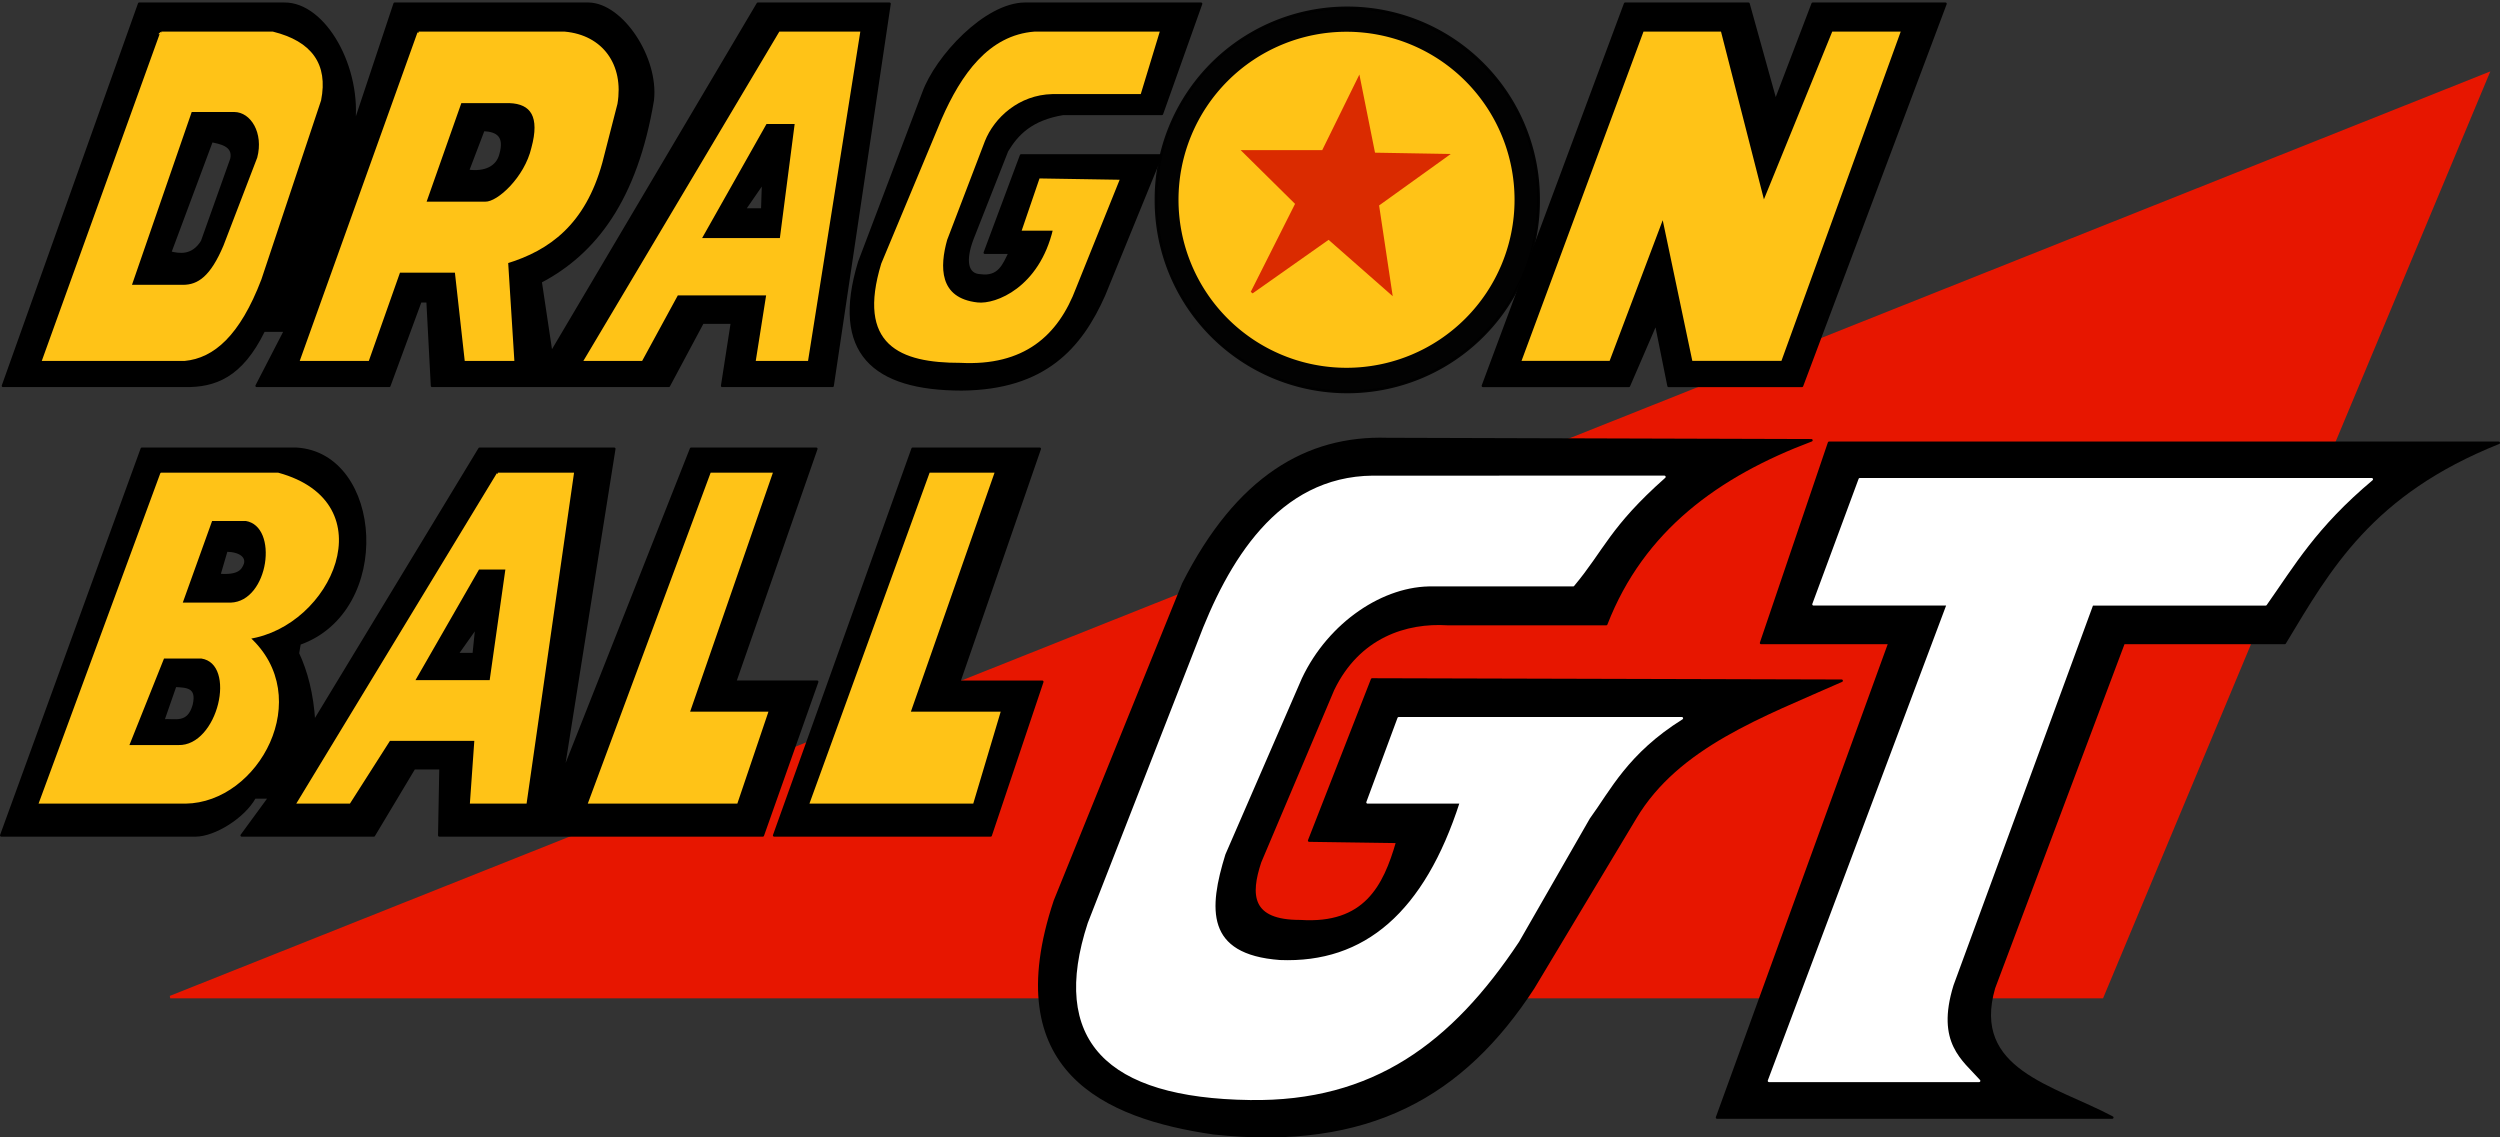 <?xml version="1.0" encoding="UTF-8" standalone="no"?>
<!-- Created with Inkscape (http://www.inkscape.org/) -->

<svg
   xmlns:dc="http://purl.org/dc/elements/1.1/"
   xmlns:cc="http://creativecommons.org/ns#"
   xmlns:rdf="http://www.w3.org/1999/02/22-rdf-syntax-ns#"
   xmlns:svg="http://www.w3.org/2000/svg"
   xmlns="http://www.w3.org/2000/svg"
   xmlns:sodipodi="http://sodipodi.sourceforge.net/DTD/sodipodi-0.dtd"
   xmlns:inkscape="http://www.inkscape.org/namespaces/inkscape"
   width="1003.064"
   height="456.382"
   id="svg2"
   version="1.1"
   inkscape:version="0.48.1 "
   sodipodi:docname="Dragon Ball GT.svg"
   style="display:inline">
  <rect width="100%" height="100%" fill="#333333" stroke="none"/>
  <defs
     id="defs4" />
  <sodipodi:namedview
     id="base"
     pagecolor="#ffffff"
     bordercolor="#666666"
     borderopacity="1.0"
     inkscape:pageopacity="0.0"
     inkscape:pageshadow="2"
     inkscape:zoom="0.98994949"
     inkscape:cx="262.92835"
     inkscape:cy="250.0752"
     inkscape:document-units="px"
     inkscape:current-layer="layer2"
     showgrid="false"
     fit-margin-top="1"
     fit-margin-left="0"
     fit-margin-right="0"
     fit-margin-bottom="0"
     inkscape:window-width="1920"
     inkscape:window-height="996"
     inkscape:window-x="-8"
     inkscape:window-y="-8"
     inkscape:window-maximized="1"
     inkscape:snap-smooth-nodes="false" />
  <g
     inkscape:groupmode="layer"
     id="layer2"
     inkscape:label="logo_red"
     transform="translate(130.978,-214.714)"
     style="display:inline"
     sodipodi:insensitive="true">
    <path
       style="fill:#e71600;fill-opacity:1;stroke:#e71600;stroke-width:1px;stroke-linecap:butt;stroke-linejoin:miter;stroke-opacity:1"
       d="m 76.404,408.826 775.155,0 154.798,-370.491 z"
       id="path3008"
       inkscape:connector-curvature="0"
       transform="translate(-139.071,205.934)"
       sodipodi:nodetypes="cccc" />
  </g>
  <g
     inkscape:groupmode="layer"
     id="layer3"
     inkscape:label="logo_black"
     style="display:inline"
     sodipodi:insensitive="true"
     transform="translate(-8.094,-8.78)">
    <path
       style="fill:#000000;fill-opacity:1;stroke:#000000;stroke-width:1px;stroke-linecap:butt;stroke-linejoin:round;stroke-opacity:1"
       d="m 741.957,186.444 -27.274,80.307 51.518,0 -69.195,190.414 158.594,0 c -23.555,-12.536 -57.08,-18.875 -47.477,-52.023 l 52.023,-138.391 64.65,0 c 17.931,-29.738 34.595,-59.829 85.863,-80.307 z"
       id="path3783"
       inkscape:connector-curvature="0"
       sodipodi:nodetypes="cccccccccc" />
    <path
       sodipodi:type="arc"
       style="opacity:0.96;fill:#000000;fill-opacity:1;stroke:#000000;stroke-width:1;stroke-linecap:butt;stroke-linejoin:round;stroke-miterlimit:4;stroke-opacity:1;stroke-dasharray:none;stroke-dashoffset:0"
       id="path3787"
       sodipodi:cx="548.00775"
       sodipodi:cy="86.944031"
       sodipodi:rx="69.700523"
       sodipodi:ry="69.700523"
       d="m 617.708,86.944 a 69.701,69.701 0 1 1 -139.401,0 69.701,69.701 0 1 1 139.401,0 z"
       transform="matrix(1.101,0,0,1.101,-54.694,-6.737)" />
    <path
       style="fill:#000000;fill-opacity:1;stroke:#000000;stroke-width:1px;stroke-linecap:butt;stroke-linejoin:round;stroke-opacity:1"
       d="m 65,188.844 -56.406,155.125 78,0 c 7.579,-0.054 19.357,-7.392 23.688,-15.25 l 5.938,0 -11.156,15.25 53.031,0 L 174.25,317 l 10.594,0 -0.5,26.969 129.812,0 21.812,-61.656 -32.938,0 32.594,-93.469 -50.25,0 -51.531,130.438 20.719,-130.438 -54.062,0 -66.406,109.562 c -0.698,-11.348 -3.081,-20.156 -6.469,-27.469 l 0.656,-3.906 c 37.469,-13.255 32.971,-76.151 -1.25,-78.188 z m 33.938,40.812 c 5.677,0.109 8.349,2.503 7.5,5.438 -0.998,2.71 -2.72,4.965 -10.375,4.375 z m 100.346,30.609 -1.117,10.954 -6.636,0 z M 78.406,283.938 c 4.492,0.264 9.228,0.194 7.5,7.656 -2.249,8.277 -7.741,5.818 -12.344,6.25 z"
       id="path3793"
       inkscape:connector-curvature="0"
       sodipodi:nodetypes="ccccccccccccccccccccccccccccccccccc" />
    <path
       style="fill:#000000;fill-opacity:1;stroke:#000000;stroke-width:1px;stroke-linecap:butt;stroke-linejoin:round;stroke-opacity:1"
       d="m 374.262,188.836 51.013,0 -32.325,93.491 33.335,0 -20.708,61.641 -86.873,0 z"
       id="path3795"
       inkscape:connector-curvature="0"
       sodipodi:nodetypes="ccccccc" />
    <path
       style="fill:#000000;fill-opacity:1;stroke:#000000;stroke-width:1px;stroke-linecap:butt;stroke-linejoin:round;stroke-opacity:1"
       d="m 603.061,163.6 58.589,0 10.859,-25.138 5.051,25.138 53.538,0 57.579,-153.32 -53.286,0 -14.9,39.036 -10.859,-39.036 -49.497,0 z"
       id="path3799"
       inkscape:connector-curvature="0"
       sodipodi:nodetypes="ccccccccccc" />
    <path
       style="fill:#000000;fill-opacity:1;stroke:#000000;stroke-width:1px;stroke-linecap:butt;stroke-linejoin:round;stroke-opacity:1"
       d="m 63.938,10.281 -54.656,153.312 72.875,0 c 12.13,0.184 22.769,-3.687 31.781,-22.156 l 8.562,0 -11.438,22.156 53.219,0 12.5,-33.938 2.875,0 1.781,33.938 95,0 13.562,-25.375 11.781,0 -3.938,25.375 44.312,0 L 365,10.281 l -52.844,0 -82.875,140.062 L 225,121.781 C 246.846,110.332 263.36,88.899 270,48.938 271.88,32.015 257.725,10.567 244.281,10.281 l -77.844,0 L 150,59.656 c 3.113,-23.416 -11.538,-49.552 -27.844,-49.375 z m 138.125,50.625 c 5.541,0.275 9,2.35 6.875,9.812 -1.304,5.233 -6.345,7.551 -13.125,6.594 z m -109.031,4.438 c 2.909,0.695 9.184,1.482 7.938,7.188 L 89.188,105.625 c -3.772,6.145 -9.015,5.461 -12.844,4.469 z m 221.259,16.616 -0.353,10.884 -7.156,0 z"
       id="path3801"
       inkscape:connector-curvature="0"
       sodipodi:nodetypes="cccccccccccccccccccccccccccccccccccccc" />
    <path
       style="fill:#000000;fill-opacity:1;stroke:#000000;stroke-width:1px;stroke-linecap:butt;stroke-linejoin:round;stroke-opacity:1"
       d="m 490,10.28 -15.714,44.184 -39.643,0 c -12.742,2.118 -18.431,8.033 -22.5,14.821 l -13.929,35.357 c -3.258,8.636 -2.316,14.444 3.214,14.643 7.559,1.048 9.435,-4.296 11.786,-9.107 l -10,0 14.554,-39.018 56.161,0 -22.857,55.982 C 441.746,148.134 427.307,164.721 393.929,165 358.543,164.955 341.817,150.307 352.857,113.929 L 378.571,46.071 C 383.802,31.561 403.435,10.416 419.286,10.28 z"
       id="path3803"
       inkscape:connector-curvature="0"
       sodipodi:nodetypes="cccccccccccccccc" />
    <path
       style="fill:#000000;fill-opacity:1;stroke:#000000;stroke-width:1px;stroke-linecap:butt;stroke-linejoin:round;stroke-opacity:1"
       d="m 558.614,281.398 188.393,0.505 c -31.812,14.15 -65.668,26.256 -82.833,55.053 l -40.911,68.185 c -28.009,43.03 -65.864,65.074 -128.336,58.318 -43.45,-6.306 -86.244,-25.102 -63.593,-93.169 L 482.853,243.013 c 21.675,-42.777 49.682,-59.071 81.822,-58.084 l 170.211,0.505 c -37.489,14.115 -67.628,35.887 -82.327,73.741 l -63.64,0 c -16.546,-1.049 -35.654,4.907 -45.962,26.264 l -29.294,69.195 c -4.335,13.148 -4.036,23.801 16.162,23.739 25.847,1.691 33.723,-13.772 38.891,-31.82 l -35.355,-0.505 z"
       id="path3814"
       inkscape:connector-curvature="0"
       sodipodi:nodetypes="ccccccccccccccccc" />
  </g>
  <g
     inkscape:groupmode="layer"
     id="layer4"
     inkscape:label="logo_text"
     style="display:inline"
     sodipodi:insensitive="true"
     transform="translate(-8.094,-8.78)">
    <path
       style="fill:#ffffff;fill-opacity:1;stroke:#ffffff;stroke-width:1px;stroke-linecap:butt;stroke-linejoin:round;stroke-opacity:1"
       d="m 754.286,201.071 -18.571,50.179 53.929,0 -71.786,191.198 84.311,0 c -6.977,-7.895 -18.044,-14.951 -10.74,-38.519 L 847.5,251.25 l 69.643,0 c 11.226,-15.903 19.822,-31.075 42.569,-50.179 z"
       id="path3785"
       inkscape:connector-curvature="0"
       sodipodi:nodetypes="cccccccccc" />
    <path
       sodipodi:type="arc"
       style="fill:#ffc317;fill-opacity:1;stroke:#ffc317;stroke-width:1;stroke-linecap:butt;stroke-linejoin:round;stroke-miterlimit:4;stroke-opacity:1;stroke-dasharray:none;stroke-dashoffset:0"
       id="path3789"
       sodipodi:cx="576.03949"
       sodipodi:cy="115.48084"
       sodipodi:rx="29.041885"
       sodipodi:ry="29.041885"
       d="m 605.081,115.481 a 29.042,29.042 0 1 1 -58.084,0 29.042,29.042 0 1 1 58.084,0 z"
       transform="matrix(2.282,0,0,2.282,-766.166,-174.594)" />
    <path
       style="fill:#ffc317;fill-opacity:1;stroke:#ffc317;stroke-width:1px;stroke-linecap:butt;stroke-linejoin:miter;stroke-opacity:1"
       d="m 619.286,153.079 34.286,0 21.786,-57.722 12.143,57.722 35,0 47.5,-131.121 -26.429,0 -27.857,68.399 -17.5,-68.399 -30.357,0 z"
       id="path3816"
       inkscape:connector-curvature="0"
       sodipodi:nodetypes="ccccccccccc" />
    <path
       style="fill:#ffc317;fill-opacity:1;stroke:#ffc317;stroke-width:1px;stroke-linecap:butt;stroke-linejoin:miter;stroke-opacity:1"
       d="m 321.062,21.969 -78.031,131.125 22.406,0 14.312,-26.281 36.312,0 -4.156,26.281 19.969,0 20.812,-131.125 -31.625,0 z m -5.719,36.062 12.156,0 -6.062,46.781 -32.5,0 26.406,-46.781 z"
       id="path3818"
       inkscape:connector-curvature="0" />
    <path
       style="fill:#ffc317;fill-opacity:1;stroke:#ffc317;stroke-width:1px;stroke-linecap:butt;stroke-linejoin:miter;stroke-opacity:1"
       d="m 176.062,21.969 -47,131.125 26.656,0 12.5,-35.406 22.844,0 3.938,35.406 18.938,0 -2.469,-39.125 C 228.297,108.787 242.5,98.544 249.281,73.938 l 6.062,-23.594 c 2.613,-15.477 -5.834,-27.04 -20.688,-28.375 l -58.594,0 z m 16.781,27.688 19.656,0 c 8.969,0.317 12.763,5.795 9.281,18.562 -2.783,11.933 -13.791,22.112 -18.938,21.969 l -24.281,0 14.281,-40.531 z"
       id="path3822"
       inkscape:connector-curvature="0" />
    <path
       style="fill:#ffc317;fill-opacity:1;stroke:#ffc317;stroke-width:1px;stroke-linecap:butt;stroke-linejoin:miter;stroke-opacity:1"
       d="m 72.844,21.969 -47.281,131.125 56.594,0 c 11.415,-1.071 21.781,-9.913 30.344,-32.375 L 136.438,48.938 c 2.845,-14.282 -3.657,-23.163 -18.906,-26.969 l -44.688,0 z m 11.812,31.25 17.5,0 c 6.955,0.09 12.312,8.778 9.625,18.938 L 98.219,107.5 c -5.238,12.391 -10.382,16.087 -16.781,16.062 l -21.094,0 24.312,-70.344 z"
       id="path3826"
       inkscape:connector-curvature="0" />
    <path
       style="fill:#ffc317;fill-opacity:1;stroke:#ffc317;stroke-width:1px;stroke-linecap:butt;stroke-linejoin:miter;stroke-opacity:1"
       d="m 472.751,21.958 -7.324,24.075 -35.103,0 c -13.652,0.291 -23.726,9.633 -27.527,19.193 l -15.152,39.648 c -3.012,10.72 -3.486,23.969 12.627,25.759 7.542,0.838 25.226,-6.121 30.81,-29.799 l -12.374,0 6.819,-19.951 31.062,0.505 -17.173,42.679 c -7.191,19.133 -20.714,31.1 -45.962,29.799 -24.289,0.034 -41.058,-7.036 -31.315,-39.143 l 24.244,-58.084 c 7.742,-17.655 18.671,-33.318 36.871,-34.682 z"
       id="path3830"
       inkscape:connector-curvature="0"
       sodipodi:nodetypes="cccccccccccccccc" />
    <path
       style="fill:#ffc317;fill-opacity:1;stroke:#ffc317;stroke-width:1px;stroke-linecap:butt;stroke-linejoin:miter;stroke-opacity:1"
       d="m 381.429,198.929 25,0 -33.571,95.893 36.071,0 -10.714,35.893 -64.643,0 z"
       id="path3832"
       inkscape:connector-curvature="0"
       sodipodi:nodetypes="ccccccc" />
    <path
       style="fill:#ffc317;fill-opacity:1;stroke:#ffc317;stroke-width:1px;stroke-linecap:butt;stroke-linejoin:miter;stroke-opacity:1"
       d="m 293.571,198.929 23.929,0 -33.214,95.893 31.429,0 -12.143,35.893 -58.929,0 z"
       id="path3834"
       inkscape:connector-curvature="0"
       sodipodi:nodetypes="ccccccc" />
    <path
       style="fill:#ffc317;fill-opacity:1;stroke:#ffc317;stroke-width:1px;stroke-linecap:butt;stroke-linejoin:miter;stroke-opacity:1"
       d="m 207.844,198.938 -80,131.781 20.375,0 16.062,-25.188 34.656,0 -1.781,25.188 21.781,0 18.906,-131.781 -30,0 z M 200,236.781 l 11.438,0 -6.438,45.375 -31.062,0 26.062,-45.375 z"
       id="path3836"
       inkscape:connector-curvature="0" />
    <path
       style="fill:#ffc317;fill-opacity:1;stroke:#ffc317;stroke-width:1px;stroke-linecap:butt;stroke-linejoin:miter;stroke-opacity:1"
       d="m 72.844,198.938 -48.562,131.781 58.219,0 c 29.071,-0.357 51.75,-42.238 25.344,-66.062 32.912,-4.944 54.878,-53.898 11.812,-65.719 l -46.812,0 z m 20,18.375 13.938,0 c 13.952,2.316 9.699,33.201 -6.062,33.75 l -20,0 12.125,-33.75 z M 73.562,272.5 l 15.375,0 c 15.018,2.285 7.122,36.163 -9.281,35.719 l -20.375,0 L 73.562,272.5 z"
       id="path3840"
       inkscape:connector-curvature="0" />
    <path
       style="fill:#ffffff;fill-opacity:1;stroke:#ffffff;stroke-width:1px;stroke-linecap:butt;stroke-linejoin:round;stroke-opacity:1"
       d="m 675.906,200.115 c -22.37,19.827 -24.625,29.121 -36.62,43.456 l -56.071,0 C 563.018,243.069 540.678,258.1 530,280.714 l -30.714,70.714 c -6.762,21.802 -8.178,40.798 22.321,43.036 34.263,1.377 58.416,-19.412 72.679,-63.75 l -37.5,0 12.5,-33.75 113.615,0 c -22.104,13.804 -29.157,28.778 -37.352,39.969 l -28.406,49.495 c -26.859,40.416 -58.316,63.946 -107.5,63.214 C 451.988,448.846 429.799,425.796 445,379.286 l 43.929,-112.5 c 12.182,-32.511 32.252,-66.323 70,-66.67 z"
       id="path3853"
       inkscape:connector-curvature="0"
       sodipodi:nodetypes="ccccccccccccccccc" />
  </g>
  <g
     inkscape:groupmode="layer"
     id="layer5"
     inkscape:label="logo_star"
     style="display:inline"
     sodipodi:insensitive="true"
     transform="translate(-8.094,-8.78)">
    <path
       style="fill:#da2b00;fill-opacity:1;stroke:#da2b00;stroke-width:1px;stroke-linecap:butt;stroke-linejoin:miter;stroke-opacity:1"
       d="m 538.916,69.519 14.395,-29.294 6.061,30.305 29.294,0.505 -27.779,19.951 5.303,35.355 -25.001,-21.971 -30.81,21.718 17.93,-35.608 -21.213,-20.961 z"
       id="path3791"
       inkscape:connector-curvature="0"
       sodipodi:nodetypes="ccccccccccc" />
  </g>
</svg>
